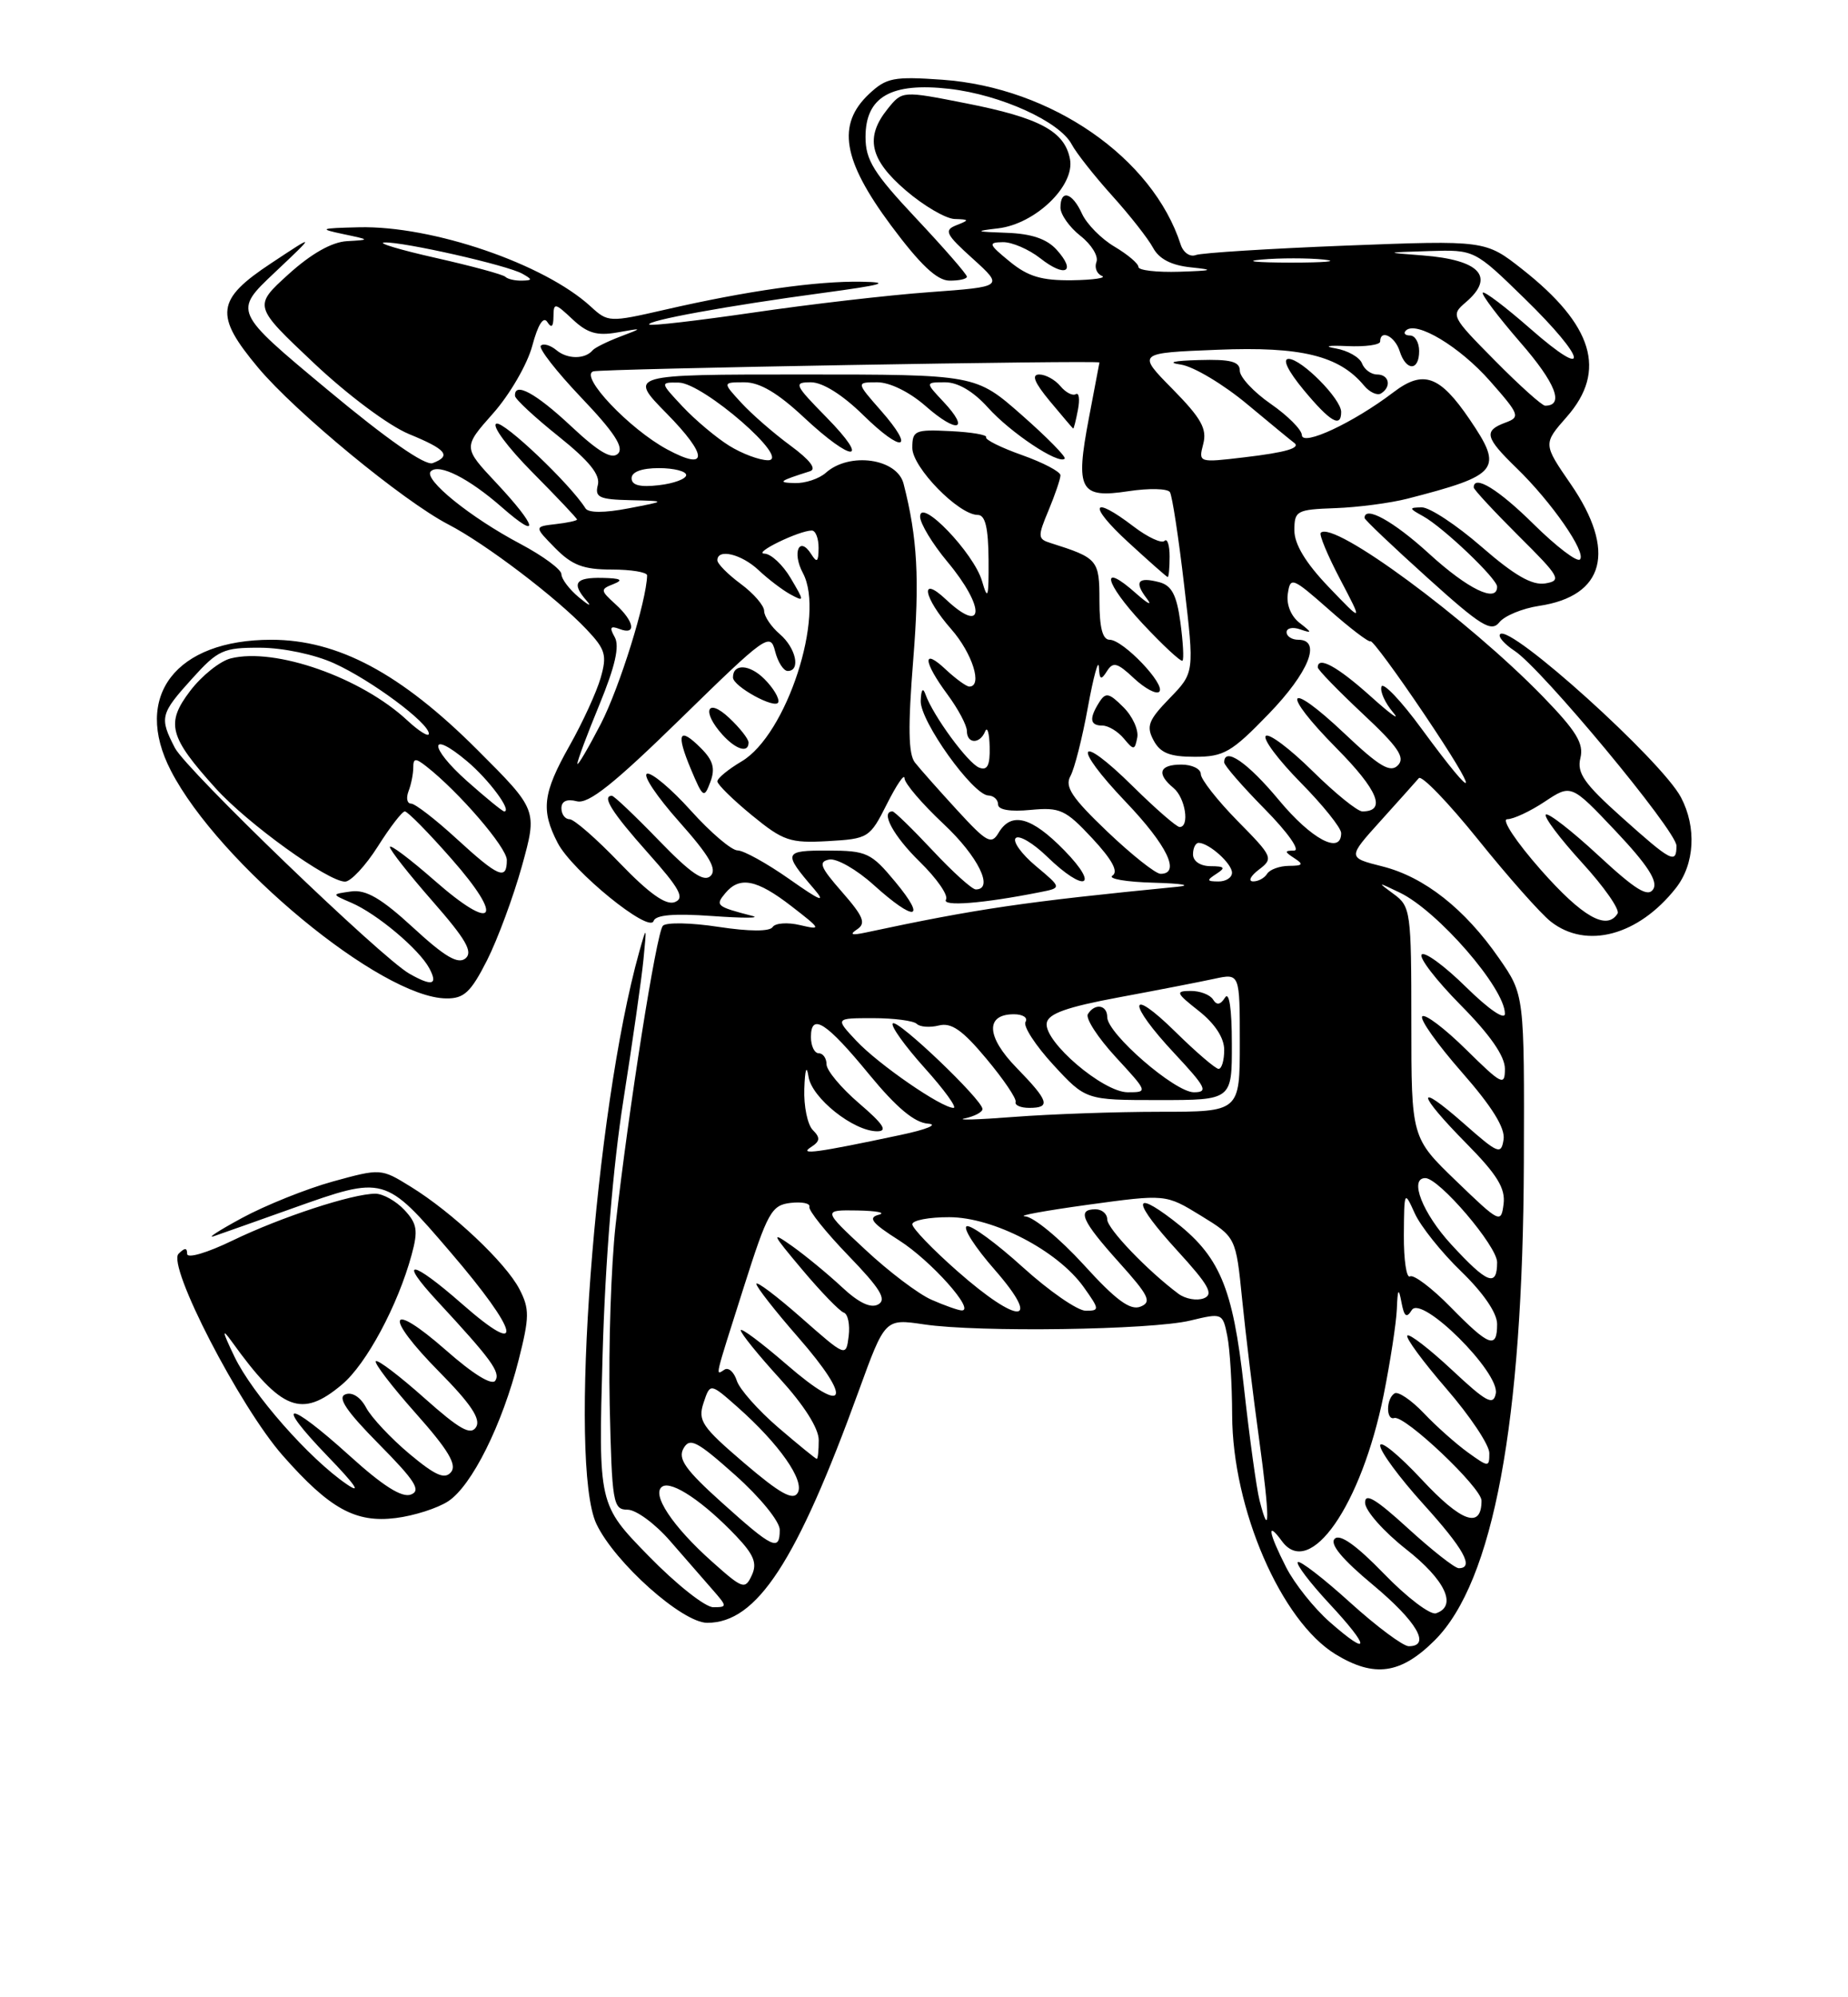 <?xml version="1.0" encoding="UTF-8" standalone="no"?>
<!DOCTYPE svg PUBLIC "-//W3C//DTD SVG 1.1//EN" "http://www.w3.org/Graphics/SVG/1.1/DTD/svg11.dtd" >
<svg xmlns="http://www.w3.org/2000/svg" xmlns:xlink="http://www.w3.org/1999/xlink" version="1.1" viewBox="0 0 237 256">
 <g >
 <path fill="currentColor"
d=" M 184.01 210.23 C 191.52 202.72 195.31 182.36 195.43 149.00 C 195.50 127.50 195.50 127.50 192.25 122.83 C 187.86 116.49 182.66 112.40 177.29 111.05 C 172.81 109.92 172.81 109.92 177.06 105.21 C 179.40 102.62 181.60 100.16 181.96 99.74 C 182.32 99.32 185.74 102.87 189.56 107.61 C 193.38 112.36 197.57 117.09 198.88 118.12 C 203.45 121.71 210.13 119.92 214.93 113.82 C 217.34 110.75 217.60 106.04 215.58 102.20 C 213.09 97.48 193.69 79.98 192.39 81.28 C 192.08 81.59 192.92 82.55 194.25 83.43 C 197.72 85.70 215.00 106.50 215.00 108.40 C 215.00 110.80 214.36 110.46 207.98 104.75 C 203.16 100.44 202.21 99.08 202.68 97.16 C 203.14 95.30 202.17 93.71 197.88 89.29 C 188.19 79.33 171.00 66.66 169.38 68.29 C 169.15 68.52 170.27 71.21 171.88 74.27 C 174.80 79.83 174.80 79.83 170.40 75.24 C 167.45 72.16 166.00 69.76 166.00 67.98 C 166.00 65.46 166.28 65.31 171.24 65.13 C 174.13 65.03 178.29 64.48 180.49 63.92 C 192.27 60.89 192.84 60.17 188.48 53.76 C 184.64 48.11 182.53 47.36 178.69 50.29 C 173.57 54.18 167.01 57.25 166.96 55.77 C 166.94 55.07 165.14 53.27 162.96 51.76 C 160.78 50.25 159.00 48.34 159.00 47.51 C 159.00 46.34 157.83 46.03 153.75 46.15 C 150.47 46.24 149.60 46.46 151.44 46.73 C 153.06 46.97 156.88 49.25 159.94 51.80 C 163.00 54.35 165.69 56.56 165.92 56.72 C 166.93 57.40 164.99 57.98 159.54 58.62 C 153.72 59.31 153.69 59.30 154.31 56.91 C 154.82 54.97 154.06 53.61 150.38 49.87 C 145.81 45.24 145.81 45.24 156.14 44.83 C 166.87 44.39 171.76 45.59 174.94 49.43 C 175.65 50.28 176.63 50.73 177.11 50.43 C 178.49 49.58 178.16 48.00 176.61 48.00 C 175.84 48.00 174.97 47.36 174.67 46.57 C 174.36 45.79 172.85 44.93 171.31 44.66 C 169.69 44.38 170.30 44.25 172.75 44.36 C 175.09 44.47 177.00 44.20 177.00 43.78 C 177.00 42.16 178.89 43.09 179.50 45.00 C 180.32 47.59 182.00 47.59 182.00 45.00 C 182.00 43.90 181.48 43.00 180.83 43.00 C 180.19 43.00 179.95 42.71 180.30 42.37 C 181.60 41.06 187.20 44.42 191.09 48.84 C 194.89 53.15 195.00 53.46 193.06 54.17 C 190.24 55.22 190.45 56.07 194.50 60.00 C 198.99 64.35 203.49 70.84 202.62 71.71 C 202.25 72.08 199.59 70.05 196.69 67.19 C 192.17 62.72 189.00 60.78 189.00 62.48 C 189.00 62.74 191.59 65.53 194.75 68.68 C 200.07 73.96 200.32 74.42 198.17 74.78 C 196.48 75.05 194.23 73.76 190.00 70.08 C 186.79 67.29 183.33 65.01 182.33 65.03 C 180.66 65.06 180.67 65.15 182.50 66.16 C 185.08 67.58 192.00 74.17 192.00 75.20 C 192.00 77.33 188.25 75.51 183.31 71.00 C 178.73 66.81 175.00 64.75 175.00 66.39 C 175.00 66.61 178.62 70.05 183.04 74.03 C 189.93 80.25 191.25 81.06 192.29 79.76 C 192.95 78.93 195.24 77.98 197.37 77.66 C 205.81 76.40 207.32 70.60 201.45 62.06 C 197.89 56.89 197.89 56.89 200.95 53.41 C 206.10 47.54 204.32 41.67 195.25 34.53 C 190.50 30.79 190.50 30.79 172.60 31.48 C 162.75 31.87 154.09 32.41 153.36 32.69 C 152.62 32.98 151.75 32.37 151.42 31.35 C 147.82 20.21 134.82 11.22 120.86 10.22 C 114.61 9.78 113.68 9.96 111.46 12.04 C 107.29 15.95 108.05 20.52 114.25 28.87 C 118.00 33.91 120.14 35.94 121.75 35.97 C 122.99 35.98 124.00 35.76 124.00 35.46 C 124.00 35.16 121.08 31.81 117.50 28.00 C 112.04 22.19 111.00 20.51 111.00 17.56 C 111.00 12.40 114.28 10.53 121.78 11.39 C 128.35 12.15 135.90 15.58 137.44 18.50 C 138.02 19.60 140.35 22.55 142.61 25.06 C 144.88 27.57 147.24 30.58 147.87 31.75 C 148.64 33.19 150.21 34.01 152.75 34.27 C 155.83 34.59 155.56 34.69 151.25 34.83 C 148.36 34.92 146.00 34.65 146.00 34.22 C 146.00 33.78 144.62 32.62 142.94 31.62 C 141.25 30.63 139.38 28.73 138.77 27.41 C 137.52 24.66 136.00 24.22 136.00 26.61 C 136.00 27.49 137.15 29.12 138.56 30.23 C 139.97 31.33 140.89 32.83 140.62 33.56 C 140.34 34.28 140.65 35.09 141.31 35.36 C 141.96 35.62 140.25 35.88 137.50 35.92 C 133.60 35.97 131.84 35.45 129.50 33.53 C 126.77 31.30 126.69 31.07 128.62 31.04 C 129.78 31.02 131.94 31.95 133.42 33.11 C 136.62 35.63 138.08 34.86 135.51 32.01 C 134.25 30.62 132.28 29.95 129.10 29.84 C 125.06 29.70 124.92 29.63 128.00 29.27 C 132.78 28.71 137.88 23.80 137.22 20.39 C 136.54 16.82 133.33 15.10 123.93 13.25 C 115.72 11.63 115.72 11.63 113.86 13.93 C 110.90 17.59 111.53 20.44 116.18 24.42 C 118.48 26.39 121.29 28.03 122.43 28.07 C 124.33 28.13 124.35 28.20 122.65 28.87 C 121.03 29.51 121.27 30.02 124.77 33.17 C 128.72 36.75 128.72 36.75 119.17 37.45 C 113.91 37.83 103.76 39.01 96.62 40.06 C 89.47 41.10 83.47 41.80 83.27 41.60 C 82.78 41.11 93.37 39.18 105.50 37.55 C 113.24 36.51 114.37 36.18 110.50 36.11 C 104.80 36.00 95.78 37.28 85.26 39.70 C 78.15 41.33 77.97 41.32 75.76 39.29 C 69.79 33.81 55.44 28.91 46.04 29.13 C 41.02 29.25 40.83 29.33 44.00 30.00 C 47.50 30.74 47.50 30.74 44.50 30.91 C 42.55 31.02 39.92 32.51 37.00 35.15 C 32.50 39.23 32.50 39.23 40.20 46.49 C 44.58 50.63 49.86 54.56 52.44 55.63 C 57.27 57.61 57.93 58.43 55.49 59.36 C 54.53 59.73 49.64 56.32 41.97 49.93 C 29.94 39.92 29.94 39.92 35.22 34.94 C 40.50 29.95 40.50 29.95 34.79 33.73 C 27.71 38.40 27.46 40.38 33.10 47.12 C 37.88 52.83 51.72 64.23 57.50 67.22 C 62.24 69.67 71.39 76.61 75.24 80.69 C 77.65 83.24 77.87 83.98 77.03 86.89 C 76.51 88.70 74.72 92.61 73.04 95.58 C 69.61 101.67 69.34 103.83 71.52 108.04 C 73.38 111.63 83.27 119.68 83.82 118.05 C 84.08 117.26 86.44 117.06 91.35 117.41 C 95.28 117.69 97.60 117.69 96.50 117.40 C 91.86 116.20 91.70 116.06 93.01 114.49 C 94.85 112.27 97.05 112.71 101.50 116.15 C 105.34 119.12 105.38 119.22 102.59 118.57 C 101.00 118.19 99.42 118.31 99.09 118.82 C 98.72 119.41 96.11 119.40 92.14 118.80 C 88.64 118.26 85.43 118.20 85.01 118.66 C 84.18 119.58 80.63 142.04 78.95 157.00 C 78.37 162.22 78.03 172.57 78.19 180.00 C 78.48 192.68 78.62 193.50 80.48 193.50 C 81.57 193.50 84.02 195.30 85.93 197.50 C 87.84 199.70 90.29 202.51 91.38 203.75 C 93.28 205.92 93.28 206.00 91.47 206.00 C 90.43 206.00 86.70 203.04 83.17 199.42 C 76.74 192.84 76.74 192.84 77.28 173.67 C 77.62 161.59 78.61 149.51 79.95 141.00 C 81.12 133.57 82.28 125.47 82.52 123.00 C 82.95 118.61 82.94 118.59 81.98 122.00 C 76.27 142.37 72.87 187.71 76.49 195.33 C 78.84 200.28 87.50 208.00 90.70 208.00 C 97.08 208.00 102.17 200.20 110.14 178.25 C 113.50 169.01 113.50 169.01 118.50 169.75 C 125.45 170.79 147.63 170.47 152.65 169.26 C 156.75 168.27 156.81 168.29 157.40 171.25 C 157.73 172.90 158.01 177.46 158.02 181.38 C 158.06 193.38 164.28 207.76 171.29 212.04 C 176.26 215.06 179.65 214.58 184.01 210.23 Z  M 57.48 192.42 C 60.51 190.44 64.42 182.59 66.52 174.29 C 67.91 168.80 67.92 167.76 66.62 165.24 C 64.87 161.85 57.99 155.37 52.67 152.10 C 48.87 149.75 48.82 149.75 42.67 151.44 C 39.28 152.38 34.02 154.49 31.00 156.13 C 27.98 157.77 26.40 158.80 27.50 158.42 C 28.60 158.04 33.10 156.45 37.50 154.88 C 49.31 150.67 49.36 150.68 57.75 160.47 C 66.65 170.84 67.44 174.31 59.27 167.14 C 52.75 161.42 50.94 161.21 56.09 166.77 C 62.99 174.22 64.20 175.87 63.53 176.95 C 63.11 177.63 60.70 176.15 57.18 173.05 C 49.76 166.54 49.16 168.58 56.35 175.85 C 60.38 179.93 61.69 181.89 61.06 182.91 C 60.37 184.02 58.95 183.22 54.41 179.18 C 51.23 176.35 48.44 174.23 48.20 174.47 C 47.96 174.71 50.27 177.72 53.33 181.16 C 57.46 185.80 58.63 187.74 57.85 188.68 C 57.04 189.66 55.84 189.13 52.50 186.34 C 50.14 184.36 47.65 181.71 46.97 180.45 C 46.24 179.07 45.17 178.38 44.29 178.72 C 43.24 179.12 44.43 180.88 48.60 185.10 C 53.25 189.80 54.04 191.05 52.70 191.56 C 51.55 192.00 49.11 190.46 44.85 186.60 C 36.82 179.34 35.00 179.37 42.03 186.66 C 45.56 190.31 46.43 191.58 44.47 190.24 C 39.67 186.97 32.38 178.69 30.07 173.89 C 28.50 170.62 28.41 170.13 29.73 171.96 C 36.11 180.82 38.68 181.82 43.87 177.45 C 46.99 174.83 51.03 167.30 52.79 160.83 C 53.64 157.71 53.50 156.84 51.86 155.08 C 50.79 153.94 49.12 153.00 48.14 153.00 C 45.19 153.00 36.03 156.00 29.83 159.00 C 26.57 160.58 24.00 161.34 24.00 160.71 C 24.00 159.91 23.70 159.90 22.90 160.70 C 21.40 162.20 30.74 180.29 36.26 186.56 C 42.28 193.39 45.59 195.22 50.76 194.57 C 53.10 194.28 56.13 193.31 57.48 192.42 Z  M 62.46 123.09 C 63.82 120.39 65.84 114.94 66.94 110.99 C 68.93 103.81 68.93 103.81 61.21 96.10 C 51.41 86.31 43.34 82.00 34.79 82.00 C 22.53 82.00 16.98 89.24 21.92 98.79 C 28.06 110.69 48.88 127.89 57.23 127.97 C 59.51 128.00 60.38 127.18 62.46 123.09 Z  M 172.00 52.80 C 172.00 51.13 166.91 46.00 165.26 46.00 C 164.42 46.00 165.18 47.55 167.19 49.98 C 170.59 54.07 172.00 54.90 172.00 52.80 Z  M 170.55 207.91 C 168.53 206.14 166.01 202.98 164.94 200.88 C 162.67 196.43 162.41 194.81 164.40 197.53 C 167.99 202.45 174.59 192.97 177.45 178.79 C 178.30 174.55 179.06 169.60 179.14 167.79 C 179.24 165.17 179.37 164.99 179.73 166.91 C 180.08 168.77 180.38 169.00 181.06 167.91 C 182.31 165.93 192.36 175.91 191.83 178.61 C 191.52 180.20 190.64 179.73 186.22 175.60 C 183.33 172.90 180.75 170.91 180.49 171.18 C 180.22 171.44 182.48 174.51 185.50 178.00 C 188.53 181.50 191.00 185.20 191.00 186.24 C 191.00 188.08 190.92 188.08 188.25 186.16 C 186.74 185.07 184.19 182.81 182.60 181.13 C 181.00 179.45 179.31 178.31 178.85 178.59 C 177.76 179.26 177.73 182.08 178.81 181.75 C 180.14 181.34 190.00 190.68 190.00 192.34 C 190.00 196.02 187.43 195.11 182.32 189.62 C 179.39 186.48 177.00 184.53 177.00 185.28 C 177.00 186.04 179.47 189.39 182.50 192.74 C 187.74 198.52 189.11 201.00 187.08 201.00 C 186.57 201.00 183.65 198.70 180.58 195.90 C 176.41 192.09 175.02 191.27 175.07 192.65 C 175.12 193.67 177.48 196.33 180.32 198.56 C 185.36 202.51 186.93 205.86 184.16 206.78 C 183.43 207.02 180.43 204.75 177.50 201.72 C 173.94 198.05 171.84 196.56 171.17 197.23 C 170.50 197.90 172.13 199.86 176.09 203.15 C 181.71 207.84 183.56 211.00 180.67 211.00 C 179.94 211.00 176.54 208.47 173.13 205.38 C 169.71 202.28 166.70 199.97 166.44 200.22 C 166.18 200.48 168.00 202.87 170.47 205.53 C 175.75 211.19 175.79 212.51 170.55 207.91 Z  M 91.35 200.19 C 86.25 195.66 83.46 191.45 84.95 190.53 C 86.18 189.77 90.24 192.50 94.41 196.88 C 96.70 199.29 97.13 200.38 96.41 201.92 C 95.55 203.77 95.25 203.67 91.35 200.19 Z  M 92.61 192.62 C 87.92 188.41 86.91 186.99 87.65 185.66 C 88.46 184.21 89.36 184.68 94.29 189.07 C 97.49 191.92 100.00 195.01 100.00 196.08 C 100.00 198.89 99.12 198.48 92.61 192.62 Z  M 161.53 192.30 C 161.14 190.76 160.24 184.24 159.53 177.81 C 158.10 164.88 156.42 160.95 150.38 156.34 C 145.10 152.31 145.37 154.15 150.96 160.27 C 155.04 164.73 155.69 165.90 154.38 166.41 C 153.48 166.75 152.02 166.49 151.12 165.82 C 147.13 162.84 142.00 157.48 142.00 156.30 C 142.00 155.58 141.32 155.00 140.50 155.00 C 138.07 155.00 138.73 156.48 143.50 161.79 C 147.36 166.08 147.75 166.89 146.25 167.48 C 144.94 167.99 143.10 166.64 138.96 162.08 C 135.91 158.74 132.53 155.95 131.46 155.90 C 130.38 155.84 134.00 155.18 139.50 154.42 C 149.50 153.05 149.50 153.05 154.00 155.81 C 158.50 158.57 158.50 158.57 159.30 166.54 C 159.74 170.92 160.72 179.00 161.48 184.49 C 162.85 194.48 162.87 197.56 161.53 192.30 Z  M 95.44 187.52 C 90.00 182.87 89.47 182.09 90.23 179.80 C 91.08 177.25 91.08 177.25 94.61 180.37 C 99.93 185.08 103.23 189.78 102.30 191.35 C 101.70 192.37 100.02 191.43 95.44 187.52 Z  M 99.81 182.97 C 97.23 180.75 94.83 178.05 94.49 176.96 C 94.14 175.87 93.44 175.23 92.93 175.54 C 91.72 176.29 91.55 177.06 95.38 165.00 C 98.44 155.37 98.94 154.47 101.38 154.18 C 102.85 154.01 103.93 154.23 103.80 154.68 C 103.66 155.13 105.92 157.95 108.81 160.94 C 112.89 165.16 113.75 166.56 112.63 167.19 C 111.67 167.72 110.13 166.99 107.96 164.96 C 106.18 163.30 103.32 160.95 101.61 159.73 C 98.81 157.75 98.94 158.05 102.87 162.72 C 105.27 165.58 107.68 168.06 108.21 168.24 C 108.74 168.41 109.02 169.77 108.84 171.25 C 108.50 173.95 108.50 173.95 102.75 168.89 C 99.59 166.11 97.00 164.16 97.00 164.56 C 97.00 164.95 99.41 168.03 102.35 171.39 C 109.45 179.51 108.61 181.59 100.91 174.92 C 97.66 172.11 95.00 170.12 95.00 170.51 C 95.00 170.90 97.25 173.68 100.00 176.69 C 103.11 180.10 105.00 183.07 105.00 184.58 C 105.00 185.91 104.89 187.00 104.75 186.99 C 104.61 186.99 102.39 185.18 99.81 182.97 Z  M 186.04 167.54 C 183.64 165.09 181.29 163.32 180.83 163.60 C 180.38 163.89 180.02 161.50 180.04 158.31 C 180.08 152.61 180.10 152.56 181.43 155.50 C 182.17 157.15 184.85 160.51 187.39 162.96 C 190.23 165.71 192.00 168.29 192.00 169.71 C 192.00 172.96 191.00 172.60 186.04 167.54 Z  M 119.48 166.60 C 117.81 165.88 113.99 162.99 110.98 160.18 C 105.50 155.08 105.50 155.08 110.00 155.15 C 112.47 155.20 113.68 155.44 112.69 155.70 C 111.27 156.07 111.82 156.77 115.29 158.97 C 119.38 161.56 125.17 168.05 123.32 167.96 C 122.87 167.94 121.14 167.33 119.48 166.60 Z  M 122.75 162.90 C 119.59 160.12 117.00 157.42 117.00 156.92 C 117.00 156.41 119.14 156.00 121.75 156.01 C 127.42 156.02 135.65 160.30 138.98 164.97 C 141.03 167.85 141.04 168.00 139.24 168.00 C 138.19 168.00 134.56 165.49 131.17 162.42 C 127.78 159.35 124.55 156.98 123.99 157.17 C 123.43 157.36 125.04 159.87 127.57 162.75 C 133.73 169.80 130.68 169.89 122.75 162.90 Z  M 186.13 159.52 C 182.44 155.52 180.67 151.00 182.79 151.00 C 184.56 151.00 192.00 159.71 192.00 161.79 C 192.00 165.02 190.75 164.54 186.13 159.52 Z  M 186.75 151.37 C 181.00 145.83 181.00 145.83 181.00 131.04 C 181.00 116.85 180.91 116.18 178.75 114.60 C 176.60 113.02 176.63 113.02 179.50 114.40 C 184.38 116.74 193.00 126.66 193.00 129.93 C 193.00 130.80 190.91 129.36 188.02 126.52 C 185.29 123.83 182.72 121.94 182.33 122.34 C 181.94 122.73 184.18 125.64 187.31 128.81 C 191.10 132.63 193.00 135.37 193.00 136.99 C 193.00 139.24 192.62 139.05 188.02 134.52 C 185.29 131.83 182.76 129.91 182.40 130.27 C 182.04 130.62 184.32 133.83 187.45 137.40 C 191.36 141.85 193.05 144.58 192.83 146.05 C 192.52 148.05 192.15 147.90 187.75 144.02 C 181.46 138.48 181.67 140.09 188.08 146.58 C 192.01 150.56 193.08 152.31 192.83 154.32 C 192.51 156.84 192.35 156.77 186.75 151.37 Z  M 103.99 147.04 C 105.18 146.28 105.23 145.83 104.24 144.84 C 103.56 144.16 103.07 141.78 103.15 139.55 C 103.24 137.01 103.45 136.43 103.69 138.01 C 104.12 140.75 109.47 145.00 112.49 145.00 C 113.89 145.00 113.30 144.09 110.18 141.42 C 107.88 139.45 106.00 137.20 106.00 136.42 C 106.00 135.64 105.55 135.00 105.00 135.00 C 104.45 135.00 104.00 134.06 104.00 132.92 C 104.00 129.75 105.97 131.01 111.50 137.75 C 114.96 141.95 117.27 143.89 119.00 144.02 C 120.40 144.12 118.87 144.76 115.50 145.47 C 104.77 147.75 102.38 148.07 103.99 147.04 Z  M 123.75 143.34 C 124.99 143.08 126.00 142.54 126.00 142.15 C 126.00 140.97 115.10 130.57 114.50 131.17 C 114.19 131.47 116.02 134.03 118.56 136.86 C 121.11 139.69 122.78 142.00 122.29 142.00 C 120.74 142.00 112.62 136.40 109.80 133.38 C 107.10 130.50 107.10 130.50 111.97 130.50 C 114.64 130.50 117.16 130.83 117.57 131.23 C 117.97 131.63 119.24 131.73 120.40 131.44 C 122.01 131.03 123.44 132.03 126.50 135.70 C 128.70 138.33 130.39 140.82 130.25 141.24 C 130.11 141.66 130.90 142.00 132.00 142.00 C 134.80 142.00 134.52 141.12 130.37 136.86 C 126.48 132.88 126.34 130.00 130.03 130.00 C 131.18 130.00 131.85 130.44 131.52 130.98 C 131.18 131.51 132.79 133.99 135.08 136.48 C 139.25 141.00 139.25 141.00 148.63 141.00 C 158.00 141.00 158.00 141.00 157.98 133.75 C 157.98 129.31 157.64 127.03 157.11 127.86 C 156.51 128.80 156.04 128.88 155.57 128.11 C 155.19 127.50 153.90 127.00 152.69 127.01 C 150.71 127.02 150.81 127.27 153.75 129.58 C 155.82 131.22 157.00 133.03 157.00 134.57 C 157.00 135.91 156.68 137.00 156.28 137.00 C 155.89 137.00 153.42 134.88 150.78 132.29 C 144.64 126.24 144.52 128.51 150.64 135.04 C 154.67 139.36 154.99 140.00 153.11 140.00 C 150.68 140.00 142.00 132.48 142.00 130.37 C 142.00 128.79 140.41 128.54 139.52 129.98 C 139.18 130.51 140.79 132.99 143.08 135.48 C 147.22 139.97 147.24 140.00 144.63 140.00 C 141.47 140.00 133.85 133.49 134.24 131.12 C 134.43 129.92 136.83 129.07 143.50 127.83 C 148.45 126.91 153.96 125.84 155.75 125.45 C 159.00 124.75 159.00 124.75 159.00 133.62 C 159.00 142.50 159.00 142.50 148.75 142.50 C 143.11 142.50 134.68 142.80 130.00 143.16 C 125.33 143.52 122.51 143.60 123.75 143.34 Z  M 109.93 119.11 C 111.09 118.34 110.73 117.46 107.99 114.33 C 105.19 111.14 104.91 110.45 106.35 110.17 C 107.30 109.99 109.86 111.45 112.04 113.42 C 117.34 118.20 118.92 117.97 114.81 113.02 C 111.72 109.30 111.15 109.03 106.19 109.02 C 100.49 109.00 100.39 109.28 104.40 113.94 C 105.98 115.79 105.21 115.48 101.25 112.69 C 98.36 110.66 95.36 109.00 94.59 109.00 C 93.82 109.00 91.13 106.71 88.61 103.91 C 86.09 101.11 83.56 98.98 82.98 99.17 C 82.40 99.37 84.26 102.13 87.10 105.32 C 90.96 109.66 91.99 111.41 91.14 112.26 C 90.29 113.11 88.60 111.96 84.48 107.70 C 81.44 104.56 78.74 102.00 78.48 102.00 C 77.13 102.00 78.48 104.14 83.08 109.30 C 87.20 113.92 87.85 115.12 86.53 115.63 C 85.40 116.06 83.25 114.53 79.49 110.63 C 76.52 107.53 73.62 105.00 73.04 105.00 C 72.47 105.00 72.00 104.37 72.00 103.59 C 72.00 102.69 72.70 102.37 73.97 102.70 C 75.46 103.09 78.70 100.51 87.35 92.06 C 98.22 81.44 98.79 81.03 99.40 83.46 C 99.75 84.85 100.48 86.00 101.02 86.00 C 102.72 86.00 102.08 83.05 100.00 81.27 C 98.90 80.33 98.00 78.99 98.00 78.31 C 98.00 77.62 96.65 76.06 95.00 74.84 C 93.35 73.62 92.00 72.26 92.00 71.81 C 92.00 70.27 95.09 71.01 97.29 73.08 C 98.51 74.23 100.34 75.62 101.36 76.18 C 103.18 77.16 103.18 77.11 101.40 74.10 C 100.39 72.39 98.88 70.98 98.03 70.96 C 96.48 70.92 102.48 68.00 104.11 68.00 C 104.60 68.00 104.99 69.01 104.98 70.25 C 104.97 72.03 104.77 72.19 104.04 71.03 C 102.51 68.61 101.55 70.80 102.97 73.45 C 105.87 78.87 100.88 94.18 95.11 97.59 C 93.40 98.60 92.00 99.75 92.00 100.15 C 92.00 100.54 93.99 102.50 96.42 104.49 C 100.45 107.79 101.31 108.08 106.17 107.81 C 111.38 107.51 111.55 107.40 113.75 103.04 C 114.99 100.58 116.00 99.10 116.00 99.75 C 116.00 100.39 118.25 103.02 121.00 105.60 C 125.44 109.75 127.53 114.00 125.14 114.00 C 124.66 114.00 122.17 111.75 119.60 109.00 C 117.02 106.25 114.71 104.00 114.46 104.00 C 112.87 104.00 114.58 107.16 117.96 110.46 C 120.14 112.59 121.65 114.76 121.32 115.30 C 120.75 116.22 126.04 115.81 133.34 114.36 C 136.19 113.80 136.19 113.80 132.84 111.00 C 131.00 109.46 129.84 107.84 130.26 107.42 C 130.69 106.99 132.51 108.07 134.31 109.82 C 139.12 114.48 141.12 113.73 136.50 109.00 C 132.28 104.68 129.70 103.99 128.06 106.75 C 127.14 108.30 126.55 107.98 122.76 103.85 C 120.42 101.30 117.98 98.55 117.34 97.74 C 116.49 96.67 116.43 93.18 117.12 84.55 C 117.95 74.19 117.66 68.93 115.88 62.00 C 115.05 58.76 108.95 57.90 105.92 60.59 C 105.05 61.37 103.25 61.96 101.92 61.92 C 99.66 61.85 99.88 61.67 103.88 60.40 C 104.77 60.12 103.88 58.96 101.38 57.12 C 99.24 55.55 96.41 53.09 95.08 51.64 C 92.65 49.00 92.65 49.00 95.47 49.00 C 97.44 49.00 99.75 50.37 103.10 53.50 C 109.36 59.35 111.74 59.35 106.00 53.50 C 101.87 49.29 101.74 49.00 104.00 49.00 C 105.50 49.00 108.05 50.60 110.69 53.19 C 115.78 58.18 117.47 57.74 112.96 52.61 C 109.79 49.00 109.79 49.00 112.51 49.00 C 114.12 49.00 116.66 50.25 118.72 52.06 C 122.76 55.61 124.46 55.19 121.00 51.50 C 118.65 49.00 118.65 49.00 121.22 49.00 C 122.86 49.00 124.85 50.18 126.71 52.25 C 129.59 55.46 135.76 59.57 136.54 58.79 C 136.76 58.57 134.28 56.05 131.04 53.20 C 125.13 48.00 125.13 48.00 102.85 48.00 C 80.58 48.00 80.58 48.00 85.48 52.98 C 90.82 58.40 90.86 60.46 85.56 57.60 C 80.72 54.99 74.28 48.20 76.08 47.60 C 77.09 47.26 141.01 46.15 141.00 46.46 C 141.00 46.48 140.39 49.71 139.64 53.62 C 137.89 62.82 138.48 63.91 144.71 62.96 C 147.35 62.56 149.74 62.61 150.04 63.08 C 150.33 63.54 151.16 68.94 151.87 75.07 C 153.18 86.22 153.18 86.22 150.00 89.50 C 147.27 92.31 146.98 93.09 147.94 94.89 C 148.81 96.52 150.02 97.00 153.23 97.00 C 156.95 97.00 157.94 96.43 162.69 91.52 C 167.86 86.18 169.54 82.00 166.50 82.00 C 165.68 82.00 165.00 81.56 165.00 81.03 C 165.00 80.50 165.79 80.33 166.75 80.67 C 168.31 81.20 168.30 81.11 166.66 79.83 C 165.55 78.97 164.95 77.46 165.16 76.09 C 165.48 73.90 165.73 73.99 170.44 78.14 C 173.15 80.54 175.55 82.36 175.77 82.20 C 175.98 82.03 179.09 86.24 182.67 91.56 C 189.93 102.35 189.73 103.50 182.33 93.43 C 179.70 89.83 177.37 87.39 177.17 88.00 C 176.96 88.62 177.63 90.10 178.65 91.30 C 179.67 92.50 178.37 91.58 175.77 89.24 C 171.51 85.42 169.00 84.05 169.00 85.54 C 169.00 85.84 171.59 88.51 174.75 91.47 C 179.31 95.73 180.25 97.10 179.28 98.09 C 178.31 99.09 176.91 98.26 172.47 94.06 C 164.97 86.96 164.10 88.52 171.43 95.93 C 176.73 101.28 177.84 104.00 174.72 104.00 C 174.08 104.00 171.20 101.66 168.31 98.81 C 165.41 95.95 162.73 93.94 162.33 94.33 C 161.94 94.73 163.95 97.41 166.81 100.31 C 169.66 103.20 172.00 106.11 172.00 106.78 C 172.00 109.60 168.19 107.58 164.00 102.53 C 160.00 97.72 157.00 95.66 157.00 97.72 C 157.00 98.11 159.35 100.81 162.22 103.72 C 165.15 106.69 166.79 109.01 165.97 109.02 C 164.70 109.03 164.71 109.16 166.00 110.00 C 167.22 110.79 167.09 110.97 165.31 110.98 C 164.10 110.99 162.84 111.45 162.50 112.00 C 162.16 112.55 161.35 112.99 160.69 112.97 C 160.04 112.95 160.38 112.27 161.45 111.46 C 163.34 110.03 163.24 109.81 158.70 105.21 C 156.12 102.58 154.00 99.88 154.00 99.22 C 154.00 98.55 152.88 98.00 151.50 98.00 C 148.67 98.00 148.28 99.16 150.50 101.00 C 152.02 102.26 152.60 106.00 151.28 106.00 C 150.89 106.00 148.20 103.66 145.31 100.81 C 138.16 93.75 137.37 95.44 144.38 102.79 C 149.68 108.34 151.45 112.00 148.84 112.00 C 148.20 112.00 145.13 109.56 142.00 106.58 C 137.46 102.25 136.52 100.83 137.28 99.47 C 137.80 98.53 138.81 94.56 139.52 90.63 C 140.24 86.71 140.87 84.40 140.93 85.50 C 141.01 87.13 141.20 87.23 141.96 86.03 C 142.75 84.78 143.29 84.93 145.44 86.95 C 146.85 88.26 148.30 89.03 148.67 88.66 C 149.55 87.78 144.04 82.00 142.31 82.00 C 141.40 82.00 141.00 80.46 141.00 76.98 C 141.00 71.75 140.80 71.52 134.73 69.60 C 133.08 69.09 133.06 68.78 134.48 65.40 C 135.31 63.40 136.00 61.38 136.00 60.92 C 136.00 60.46 133.78 59.29 131.07 58.33 C 128.36 57.37 126.29 56.34 126.47 56.04 C 126.64 55.74 124.59 55.39 121.90 55.26 C 117.33 55.03 117.00 55.18 117.00 57.41 C 117.00 59.91 122.95 66.00 125.40 66.00 C 126.36 66.00 126.75 67.65 126.78 71.75 C 126.81 76.65 126.69 77.05 125.94 74.47 C 124.90 70.89 118.00 63.71 118.00 66.21 C 118.00 67.09 119.58 69.70 121.50 72.00 C 126.40 77.87 126.27 81.48 121.31 76.83 C 117.89 73.61 118.42 76.58 122.00 80.65 C 124.71 83.74 126.05 88.00 124.31 88.00 C 123.94 88.00 122.59 87.02 121.31 85.83 C 118.26 82.95 118.36 84.75 121.50 89.00 C 122.88 90.86 124.00 92.98 124.00 93.69 C 124.00 95.36 125.67 95.40 126.34 93.75 C 126.62 93.06 126.88 93.95 126.92 95.72 C 126.98 98.10 126.63 98.80 125.58 98.39 C 124.14 97.84 119.66 91.73 118.69 89.00 C 118.36 88.06 118.13 88.38 118.08 89.84 C 117.99 92.43 124.77 101.89 126.75 101.96 C 127.44 101.98 128.00 102.50 128.00 103.11 C 128.00 103.80 129.55 104.06 132.16 103.81 C 135.95 103.45 136.65 103.77 140.08 107.45 C 142.63 110.19 143.46 111.72 142.67 112.23 C 142.03 112.63 144.43 113.05 148.00 113.14 C 151.57 113.24 152.93 113.47 151.00 113.66 C 131.33 115.59 125.32 116.47 111.00 119.53 C 109.21 119.91 108.90 119.79 109.93 119.11 Z  M 89.89 95.89 C 87.08 93.08 86.66 93.95 88.61 98.60 C 90.16 102.28 90.30 102.37 91.10 100.23 C 91.75 98.50 91.46 97.46 89.89 95.89 Z  M 96.00 95.17 C 96.00 94.72 94.88 93.29 93.50 92.00 C 90.66 89.34 89.95 91.18 92.65 94.17 C 94.39 96.09 96.00 96.57 96.00 95.17 Z  M 144.06 90.63 C 142.23 88.80 141.80 88.71 140.98 90.00 C 139.65 92.10 139.77 93.00 141.38 93.00 C 142.14 93.00 143.37 93.75 144.13 94.66 C 145.40 96.19 145.53 96.18 145.85 94.53 C 146.04 93.55 145.24 91.79 144.06 90.63 Z  M 98.03 87.03 C 96.13 85.13 94.00 85.02 94.00 86.83 C 94.00 87.98 99.47 90.97 99.81 90.01 C 99.98 89.52 99.18 88.18 98.03 87.03 Z  M 151.38 79.75 C 150.90 76.24 150.26 75.04 148.67 74.62 C 145.91 73.90 145.42 74.56 147.08 76.73 C 147.83 77.70 147.22 77.41 145.72 76.08 C 141.00 71.87 141.60 74.65 146.55 79.95 C 149.16 82.74 151.46 84.87 151.65 84.68 C 151.85 84.49 151.72 82.27 151.38 79.75 Z  M 150.00 71.33 C 150.00 69.87 149.70 68.96 149.34 69.33 C 148.97 69.69 147.20 68.87 145.40 67.50 C 139.98 63.36 139.47 64.69 144.65 69.46 C 147.32 71.91 149.61 73.94 149.75 73.96 C 149.89 73.98 150.00 72.80 150.00 71.33 Z  M 138.24 52.53 C 138.50 51.17 138.38 50.27 137.97 50.52 C 137.56 50.77 136.67 50.31 135.99 49.49 C 135.31 48.67 134.09 48.00 133.28 48.00 C 132.24 48.00 132.66 49.03 134.65 51.43 C 136.22 53.31 137.56 54.89 137.63 54.93 C 137.71 54.97 137.98 53.89 138.24 52.53 Z  M 197.61 111.50 C 194.43 107.89 192.51 105.00 193.30 105.00 C 194.08 105.00 196.25 103.99 198.11 102.75 C 201.50 100.50 201.50 100.50 207.20 106.52 C 211.28 110.84 212.65 112.95 212.03 113.96 C 211.35 115.05 209.79 114.09 204.97 109.63 C 201.56 106.47 198.54 104.13 198.25 104.41 C 197.97 104.70 200.05 107.46 202.87 110.55 C 205.70 113.64 207.76 116.58 207.45 117.09 C 206.07 119.31 202.95 117.54 197.61 111.50 Z  M 156.00 112.00 C 157.21 111.22 157.07 111.03 155.25 111.02 C 153.92 111.01 153.00 110.38 153.00 109.50 C 153.00 108.67 153.34 108.01 153.75 108.03 C 155.11 108.09 158.00 110.70 158.00 111.86 C 158.00 112.49 157.21 112.99 156.25 112.98 C 154.75 112.97 154.72 112.83 156.00 112.00 Z  M 74.05 97.89 C 74.02 97.55 75.30 94.13 76.88 90.30 C 78.89 85.41 79.48 82.82 78.84 81.67 C 78.13 80.41 78.27 80.17 79.46 80.62 C 81.66 81.47 81.36 79.64 78.93 77.44 C 76.98 75.67 76.97 75.53 78.68 74.86 C 80.01 74.33 79.62 74.12 77.25 74.07 C 73.77 74.00 73.26 74.75 75.25 77.02 C 75.94 77.81 75.49 77.60 74.25 76.57 C 73.01 75.54 72.00 74.20 72.00 73.60 C 72.00 72.99 69.63 71.25 66.75 69.72 C 60.31 66.32 54.25 61.41 55.25 60.41 C 56.30 59.37 60.14 61.31 64.38 65.03 C 69.34 69.38 68.91 67.51 63.67 61.92 C 59.37 57.34 59.37 57.34 63.24 52.98 C 65.37 50.58 67.63 46.69 68.26 44.33 C 68.99 41.60 69.69 40.49 70.19 41.27 C 70.72 42.11 70.97 41.89 70.98 40.58 C 71.00 38.77 71.15 38.79 73.42 40.92 C 75.31 42.70 76.56 43.07 79.17 42.61 C 82.50 42.02 82.50 42.02 79.50 43.16 C 77.85 43.79 76.28 44.57 76.00 44.90 C 75.03 46.06 72.77 46.06 71.37 44.89 C 70.59 44.24 69.68 43.98 69.36 44.31 C 69.03 44.63 71.37 47.63 74.56 50.98 C 78.75 55.37 80.05 57.35 79.26 58.14 C 78.47 58.93 76.80 57.96 73.23 54.62 C 68.69 50.37 65.93 48.88 66.05 50.75 C 66.07 51.16 68.58 53.49 71.62 55.92 C 75.58 59.09 77.01 60.86 76.67 62.17 C 76.26 63.74 76.85 64.02 80.84 64.11 C 85.50 64.22 85.50 64.22 80.59 65.16 C 77.53 65.75 75.46 65.75 75.09 65.16 C 73.12 62.03 64.63 53.96 63.66 54.30 C 63.02 54.53 65.09 57.32 68.25 60.51 C 71.41 63.70 74.00 66.43 74.00 66.59 C 74.00 66.74 72.76 67.01 71.25 67.18 C 68.50 67.50 68.50 67.50 71.20 70.25 C 73.37 72.45 74.82 73.00 78.45 73.00 C 80.95 73.00 82.99 73.34 82.99 73.75 C 82.92 77.02 79.47 88.09 77.06 92.77 C 75.43 95.92 74.07 98.22 74.05 97.89 Z  M 81.00 61.30 C 81.00 60.48 82.30 60.00 84.50 60.00 C 86.42 60.00 88.00 60.40 88.00 60.89 C 88.00 61.38 86.42 61.97 84.50 62.19 C 82.09 62.47 81.00 62.20 81.00 61.30 Z  M 93.50 57.12 C 91.85 56.09 89.18 53.85 87.56 52.13 C 84.63 49.00 84.63 49.00 87.06 49.04 C 90.19 49.10 101.55 58.97 98.50 58.99 C 97.40 58.99 95.15 58.15 93.50 57.12 Z  M 191.72 46.22 C 186.10 40.54 186.03 40.41 188.00 38.73 C 191.79 35.48 189.79 33.31 182.47 32.74 C 177.50 32.36 177.50 32.36 183.30 32.18 C 189.10 32.00 189.10 32.00 195.55 38.29 C 203.54 46.08 204.08 48.99 196.27 42.14 C 193.12 39.38 190.37 37.29 190.16 37.51 C 189.95 37.72 192.12 40.59 194.98 43.89 C 199.52 49.10 200.65 52.00 198.16 52.00 C 197.76 52.00 194.86 49.40 191.72 46.22 Z  M 64.81 35.48 C 64.53 35.19 60.51 34.10 55.90 33.06 C 51.28 32.02 48.31 31.13 49.30 31.08 C 51.70 30.97 65.10 34.00 67.00 35.09 C 68.31 35.83 68.30 35.94 66.92 35.97 C 66.05 35.99 65.10 35.77 64.81 35.48 Z  M 161.78 33.27 C 164.13 33.06 167.73 33.06 169.78 33.27 C 171.82 33.49 169.90 33.66 165.50 33.66 C 161.10 33.65 159.42 33.48 161.78 33.27 Z  M 52.50 124.80 C 48.91 122.77 23.89 98.68 22.43 95.86 C 20.43 91.99 20.55 91.50 24.62 87.00 C 27.95 83.31 28.63 83.00 33.37 83.02 C 36.30 83.03 40.37 83.89 42.85 85.02 C 47.62 87.18 55.00 92.66 55.00 94.04 C 55.00 94.51 53.76 93.75 52.25 92.35 C 46.32 86.83 35.29 82.96 29.59 84.39 C 28.22 84.73 25.88 86.60 24.40 88.54 C 21.23 92.70 21.67 94.42 27.67 101.05 C 31.75 105.57 42.06 113.00 44.25 113.00 C 44.99 113.00 46.88 110.97 48.45 108.50 C 50.01 106.03 51.57 104.00 51.92 104.00 C 52.27 104.00 54.96 106.73 57.90 110.08 C 64.76 117.86 63.41 119.60 55.74 112.87 C 52.58 110.10 50.00 108.16 50.00 108.56 C 50.00 108.95 52.47 112.09 55.49 115.53 C 59.74 120.38 60.69 122.01 59.70 122.84 C 58.74 123.63 57.05 122.64 52.99 118.90 C 48.89 115.13 46.94 114.00 45.03 114.26 C 42.50 114.61 42.50 114.61 45.06 115.71 C 48.33 117.11 53.75 121.66 55.06 124.11 C 56.20 126.25 55.42 126.46 52.50 124.80 Z  M 58.55 107.50 C 55.86 105.03 53.23 103.00 52.72 103.00 C 52.21 103.00 52.06 102.29 52.39 101.42 C 52.73 100.55 53.00 99.18 53.00 98.38 C 53.00 97.17 53.28 97.14 54.65 98.21 C 58.84 101.48 65.00 108.63 65.00 110.23 C 65.00 112.89 63.93 112.43 58.55 107.50 Z  M 59.88 100.10 C 54.97 95.73 54.98 93.43 59.90 97.57 C 62.71 99.93 65.72 104.00 64.66 104.00 C 64.44 104.00 62.29 102.24 59.88 100.10 Z "/>
</g>
</svg>